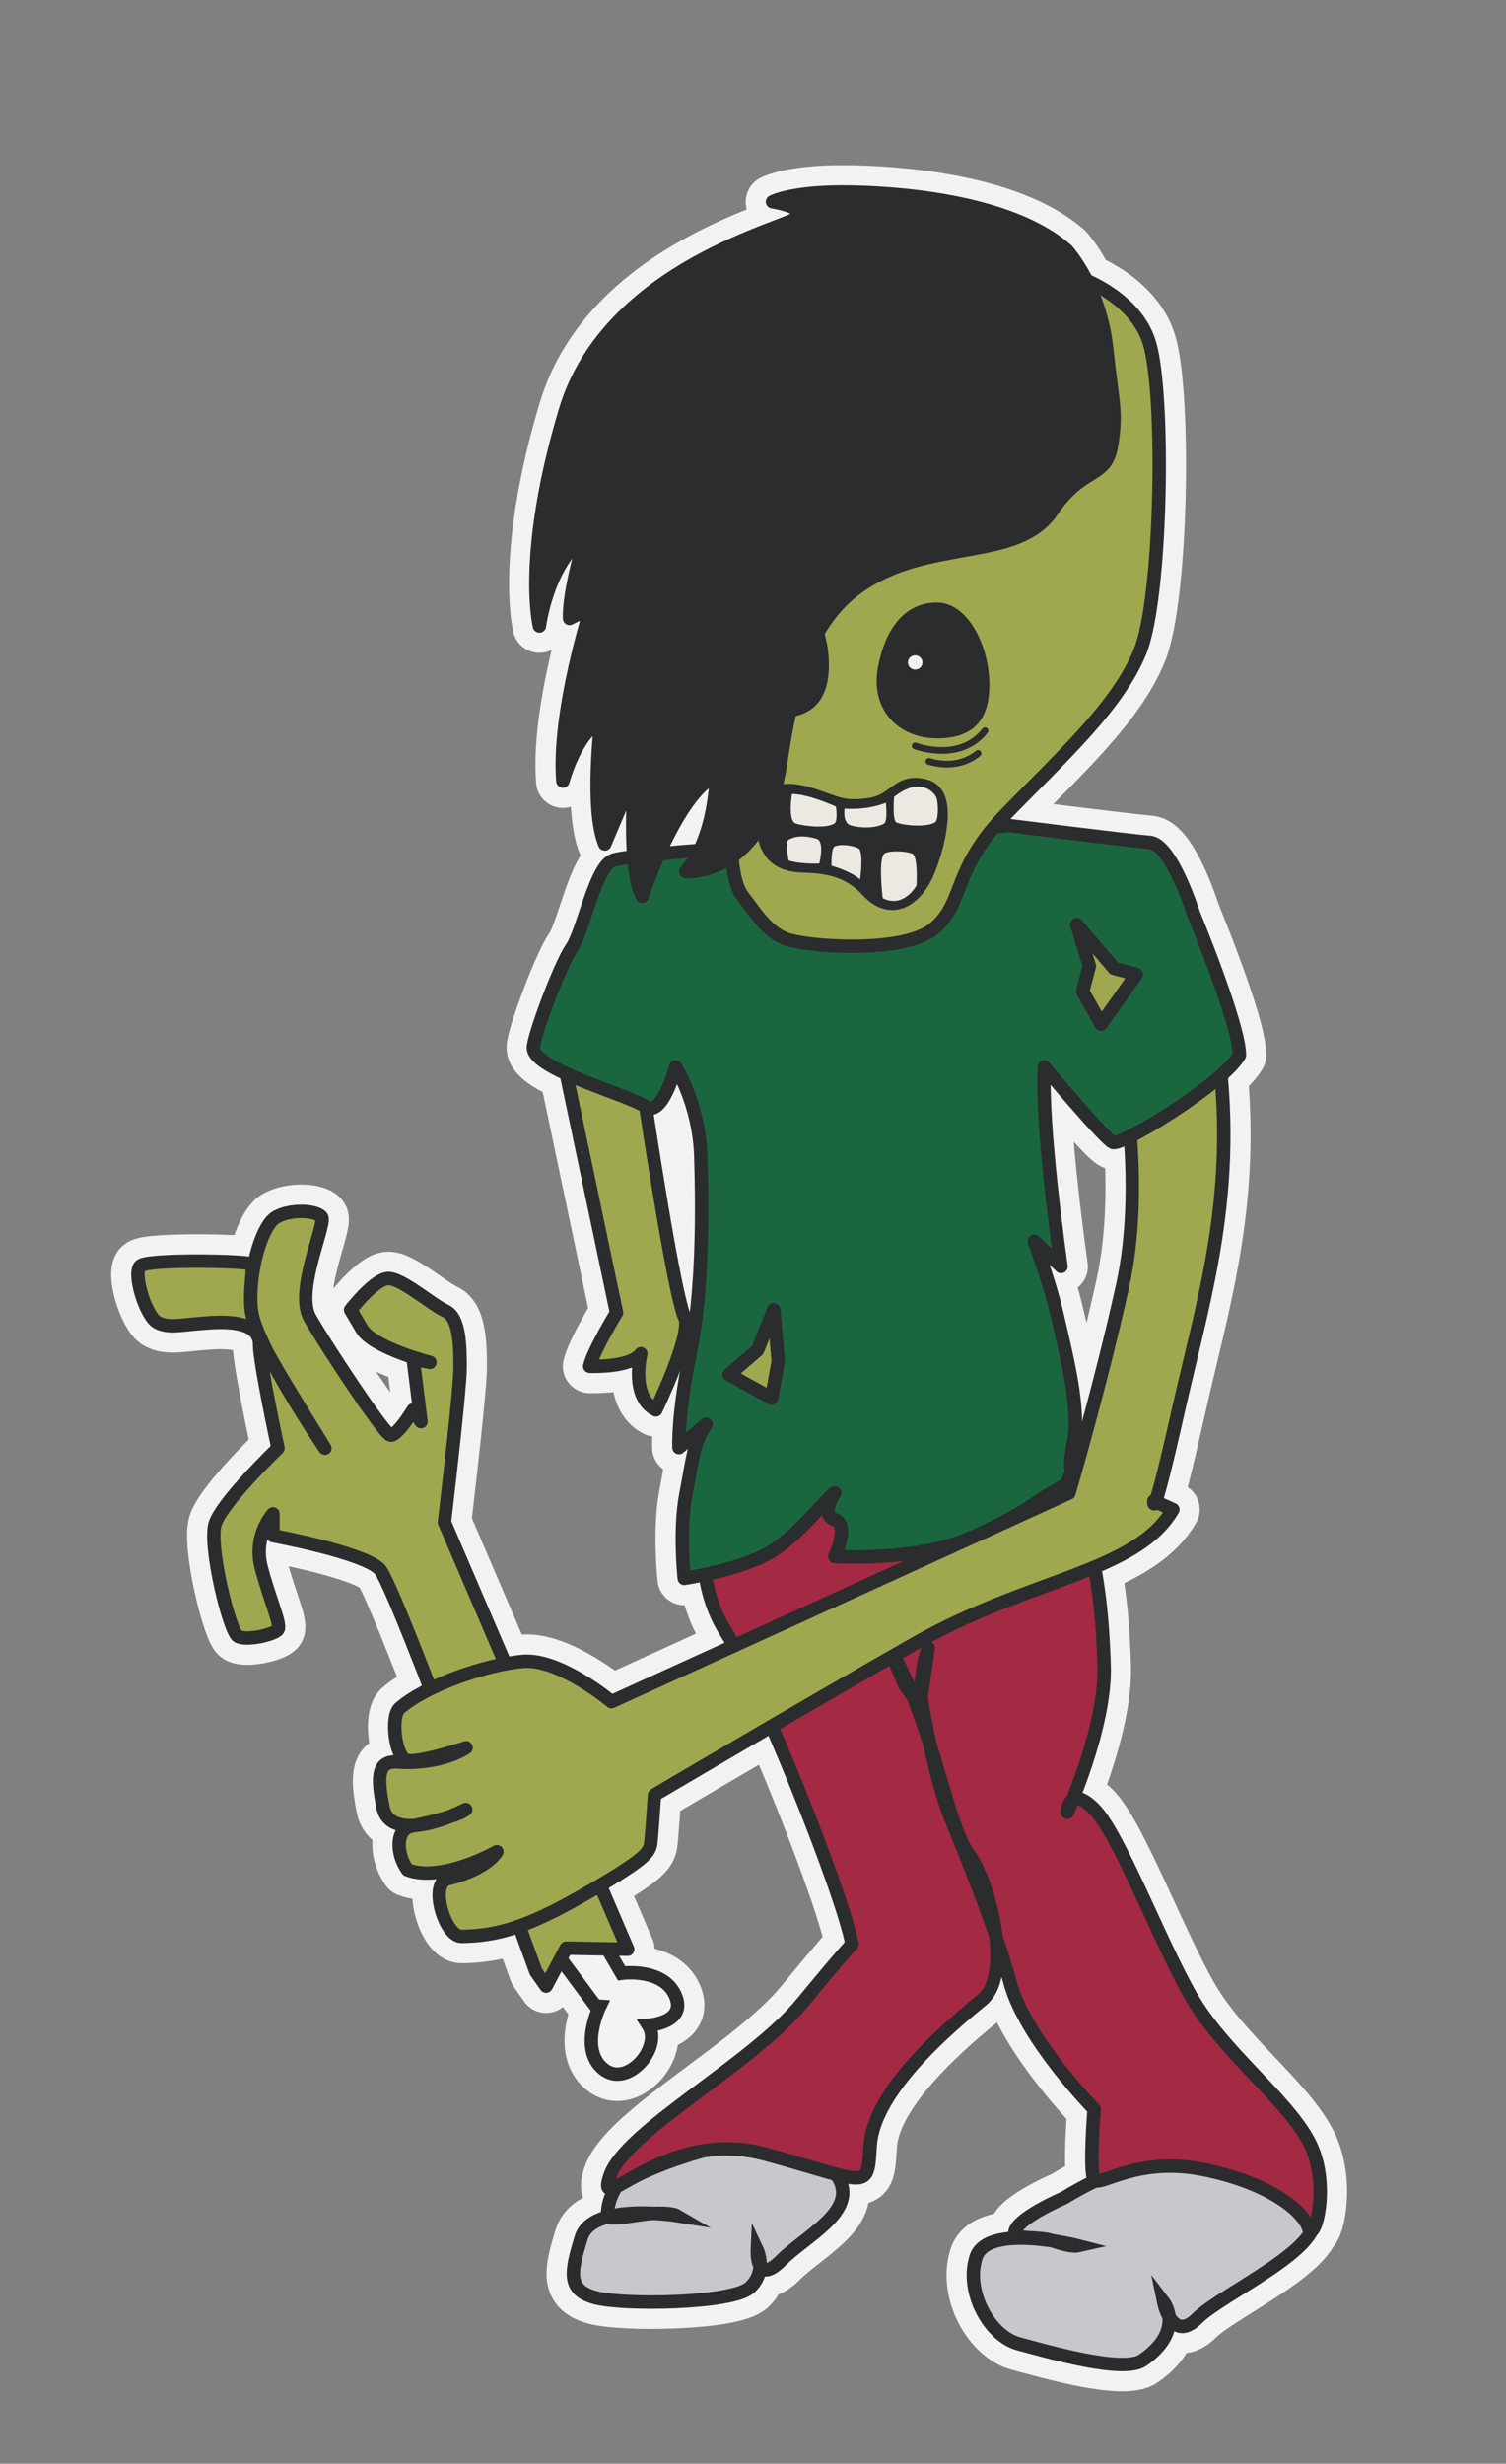 <?xml version="1.0" encoding="utf-8"?>
<!-- Generator: Adobe Illustrator 16.0.0, SVG Export Plug-In . SVG Version: 6.00 Build 0)  -->
<!DOCTYPE svg PUBLIC "-//W3C//DTD SVG 1.1//EN" "http://www.w3.org/Graphics/SVG/1.1/DTD/svg11.dtd">
<svg version="1.1" id="Layer_1" xmlns="http://www.w3.org/2000/svg" xmlns:xlink="http://www.w3.org/1999/xlink" x="0px" y="0px"
	 width="224.666px" height="367.333px" viewBox="0 0 224.666 367.333" enable-background="new 0 0 224.666 367.333"
	 xml:space="preserve">
<rect x="0" y="0" width="224.666" height="367.333" fill="#808080" stroke="none"/>
<path fill="#F2F2F2" stroke="#F2F2F2" stroke-width="8" stroke-linejoin="round" stroke-miterlimit="10" d="M195.22,319.21
	c-3.5-6.5-12.75-13.25-17.5-21.5s-10.75-24.25-14.5-28c-1.696-1.696-2.673-1.751-3.237-1.307c1.555-3.831,4.931-13,4.737-19.943
	c-0.129-4.642-0.505-10.02-1.457-14.795c5.269-2.211,9.4-4.648,11.708-8.605l-2.593-1.16c0.366-0.901,1.261-4.083,3.426-13.689
	c3.504-15.549,8.175-30.088,6.353-49.855c1.26-1.117,2.243-2.162,2.746-3.025c0-4.584-6.863-21.105-6.863-21.105
	s-3.25-10.352-6.5-10.623s-21-2.51-21-2.51l-2.201,0.18c0.529-0.623,1.107-1.267,1.757-1.936c8.125-8.375,16.75-16.125,20-24.25
	s3.708-38.291,1.375-45.959c-1.461-4.802-5.931-7.772-9.395-9.322c-1.489-2.916-2.938-4.512-2.938-4.512
	c-8.5-7.5-25.833-8.666-33.5-8.666s-10.388,1.459-10.388,1.459s4.722,0.707,3.888,2.207S90.845,39.544,84.345,61.21
	S80.47,93.335,80.47,93.335s1.166-9.375,6.833-13.375c0,0-2.499,8.25-2.333,12.25l3.167-1.592c0,0-5,15.674-4.167,25.842
	c0,0,2.001-7.334,5.667-8.834c0,0-1.584,13.039,0.583,18.205l4.5-10.621c0,0-0.604,6.905-0.186,12.508
	c-1.376,0.174-2.454,0.349-2.995,0.516c-2.75,0.846-4.5,10.596-6.25,13.096s-5.773,13.332-5.72,14.916
	c0.043,1.271,2.169,2.595,4.906,3.847l7.494,35.618c0,0-3.5,5.75-4,8c0,0,6.125,0.25,7.625-1.875c0,0-1.617,6.451,2.25,8.375
	c0,0,5.625-11.625,4.25-13.875c0,0-0.875-1.375-3.5-17.125c-1.012-6.071-1.743-10.736-2.262-14.193
	c2.466,1.631,4.456-5.938,4.456-5.938s3.5,5.5,3.75,13.25s0.334,20.25-1.583,29.5s-1.667,14-1.667,14l4.056-3.494
	c-1.915,2.979-1.877,4.441-3.033,10.5c-1.021,5.354-0.234,12.494-0.234,12.494s1.294-0.19,3.129-0.58
	c0.397,2.691,1.262,5.693,3.014,8.461c0.372,0.587,0.796,1.332,1.254,2.184L91.22,253.71c0,0-7.75-6.5-13.25-6
	c-0.803,0.073-1.68,0.204-2.597,0.376l-9.069-21.126l0.5-4.334c0,0,1.833-15.666,1.833-18.666s0-7.5-2.166-8.5s-6.667-5-8.667-4.834
	s-5.5,4.668-5.5,4.668s0,0,1.667,2.832c1.667,2.834,10.166,5,10.166,5l-2.5-0.5l1.167,9.334l-1.167-1.75c0,0-2.417,4-3.417,3.75
	s-9.75-13.5-12-17.5s2.5-14,1.75-15s-4.5-1.25-6.75,0c-1.73,0.961-3.309,5.471-3.719,9.891c0.119-1.557,0.276-2.729,0.046-2.881
	c-0.75-0.5-15.327-0.76-16.577,0.24s0.75,7.5,2.5,8.455s3.75,0.295,8,0.045s7.25,0.5,7.25,3.25s2.75,15.461,2.75,15.461
	s-8.375,8.039-9.375,11.289s2.125,16,3.375,16.75s5.5-0.25,6-1s-1.25-4.5-2.5-9.25s1.75-8,1.75-8v3.25c0,0,13.5,2.5,15.915,5
	c0.84,0.869,3.917,8.396,7.571,17.84c-1.776,0.875-3.36,1.839-4.546,2.85c-1.462,1.246-0.69,7.311,0.977,7.811
	c1.142,0.343,4.885-0.667,7.134-1.338c0.039,0.104,0.078,0.207,0.118,0.311c-1.658,0.703-4.554,1.543-8.606,1.277
	c-2.938-0.193-3.057,2.084-2.146,6.75c0.417,2.137,2.283,2.896,4.825,2.696c-0.219,0.046-0.427,0.091-0.658,0.138
	c-2.223,0.447-2.283,4.035-0.5,6.5c4.301,1.629,10.7-1.352,12.692-2.378c0.04,0.107,0.08,0.216,0.119,0.322
	c-0.804,0.855-2.718,2.364-6.812,3.388c-2.833,0.668-0.459,8.619,2.041,8.584c2.853-0.041,5.45-0.41,8.62-1.534
	c1.524,4.153,2.48,6.784,2.48,6.784l1.524,2.166l2.155-4.071l5.22,7.03l0.626,0.041c0,0-3.126,6.334,0.499,9.334
	s8.875-3.25,6.75-6.5c0,0,5.875-0.375,4-4.5s-8-3.25-8-3.25l-2.114-3.639l3.031,0.055l-4.095-9.538
	c7.459-4.422,7.438-5.083,7.595-6.794c0.167-1.834,0.5-6.668,0.5-6.668s7.687-4.542,17.482-10.252
	c5.178,11.909,10.937,27.083,11.992,32.532c-0.016-0.015-0.363,0.138-7.512,8.804c-7.63,9.25-26.38,19-28.63,25.75
	c-0.644,1.93-0.263,2.14,0.962,1.56c-0.004,0.006-1.456,2.193-1.271,4.315c0.006,0.067,0.047,0.12,0.104,0.165
	c-1.944,0.506-3.535,1.438-4.045,3.085c-1.625,5.25-2.125,7.875,2.125,9s20.375,0.875,23-1.5c1.146-1.037,1.506-2.229,1.548-3.244
	c0.434,0.758,1.307,1.015,3.077-0.756c3.75-3.75,11.25-7.25,8.75-12.125c-0.142-0.275-0.322-0.535-0.521-0.787
	c4.893,1.281,4.833,0.415,5.113-4.213c0.408-6.75,7.866-14.621,16.658-21.75c2.102-1.704,2.548-5.453,2.108-9.452
	c0.768,2.285,1.491,4.6,2.142,6.952c2.31,8.354,12.5,18.75,12.5,18.75s-0.75,9.25,0,10.5c0.055,0.092,0.143,0.143,0.248,0.175
	c-1.735,0.809-3.225,1.655-4.748,2.575c0,0-7.52,3.205-7.335,5.33c0.075,0.863,3.785,0.389,5.653,1.057
	c-4.16-0.631-10.379-0.952-11.443,2.488c-1.625,5.25,2.125,11.75,6.375,12.875s15.596,4.465,18.5,2.441
	c3.557-2.478,4.115-4.887,3.916-6.535c0.746,1.336,2.074,2.437,4.218,0.293c3.133-3.133,14.771-8.525,17.063-13.059
	C196.656,332.055,198.193,324.733,195.22,319.21z M37.4,193.778c0.001,0.046,0.001,0.093,0.002,0.138
	C37.401,193.87,37.401,193.824,37.4,193.778z M37.412,194.32c0.002,0.049,0.007,0.096,0.01,0.143
	c-0.002-0.023-0.007-0.047-0.008-0.07S37.413,194.345,37.412,194.32z M37.942,197.185c0.444,1.329,1.159,2.916,2.017,4.602
	C39.25,200.48,38.456,198.86,37.942,197.185z M67.017,270.876c0.808-0.314,1.629-0.674,2.454-1.082
	C69.471,269.794,69.096,270.208,67.017,270.876z M104.699,320.727c-4.127,1.192-7.387,2.462-10.105,3.828
	C97.022,323.198,100.483,321.438,104.699,320.727z M97.578,330.009c2.628-0.104,3.392,0.326,3.392,0.326
	S99.537,330.11,97.578,330.009z M137.453,252.726c0.035,0.746,0.115,1.521,0.267,2.318c0.318,1.673,0.66,3.395,1.029,5.113
	c-0.754-2.383-1.61-4.854-2.604-7.316l1.075,1.494L137.453,252.726z M98.305,127.308c2.041-4.542,5.134-10.134,8.535-11.723
	c0,0-0.004,6.105-2.482,11.201C102.42,126.939,100.286,127.117,98.305,127.308z M158.765,222.939
	c-0.247-0.257-0.627-0.531-1.088-0.813c1.458-0.849,1.544-1.053,1.902-1.956c0.703-1.771-0.406-0.084,0.578-5.084
	s-0.965-12.533-2.396-18.789c-1.228-5.367-3.473-11.217-3.473-11.217l4,3.75c0,0-3-20.75-2.5-29.75c0,0,8.942,10.688,10.226,11.25
	c0.285,0.125,1.248-0.23,2.601-0.904c0.474,6.145,0.571,14.492-1.146,22.285c-3.25,14.75-7.997,30.906-7.997,30.906L158.765,222.939
	L158.765,222.939z"/>
<path fill="#C6C8CE" stroke="#2B2C2E" stroke-width="2" stroke-miterlimit="10" d="M158.72,327.71c0,0-7.52,3.205-7.335,5.33
	c0.075,0.863,3.786,0.389,5.654,1.057c2.771,0.99,3.806,0.748,3.806,0.748s-13.625-3.51-15.25,1.74s2.125,11.75,6.375,12.875
	s15.596,4.465,18.5,2.441c6.375-4.441,3.125-8.67,3.125-8.67s1.259,6.178,5.009,2.428s19.699-10.74,17.199-15.615
	s-19.237-9.236-25.25-7.5C164.975,324.154,161.933,325.771,158.72,327.71z"/>
<path fill="#C6C8CE" stroke="#2B2C2E" stroke-width="2" stroke-miterlimit="10" d="M91.933,326.019c0,0-1.457,2.191-1.272,4.316
	c0.075,0.863,4.546-0.201,6.56-0.314c2.938-0.164,3.75,0.314,3.75,0.314s-12.625-2-14.25,3.25s-2.125,7.875,2.125,9
	s20.375,0.875,23-1.5s1.126-5.566,1.126-5.566s-0.251,5.316,3.499,1.566s11.25-7.25,8.75-12.125s-14.485-5.977-20.498-4.24
	C99.144,322.33,95.146,324.08,91.933,326.019z"/>
<path fill="#A42942" stroke="#2B2C2E" stroke-width="2" stroke-linejoin="round" stroke-miterlimit="10" d="M105.22,226.46
	c0,0-1.75,9.25,3,16.75s17.285,38.398,18.893,46.699c0,0,0.117-0.449-7.513,8.801s-26.38,19-28.63,25.75s7.977-7.5,23.363-3.25
	s15.07,5.5,15.479-1.25s7.866-14.621,16.658-21.75c4.625-3.75,1.25-17.404-2-21.828c-3.25-4.422-4.938-17.859-10.938-29.234
	c-1.797-3.406,1.438,4.063,1.438,4.063l2.25,3.125l1.25-8.625c0,0-1.711,4.283-0.75,9.334c1.059,5.563,2.335,11.676,4.243,16.367
	c3.136,7.707,6.4,15.775,8.757,24.299c2.31,8.354,12.5,18.75,12.5,18.75s-0.75,9.25,0,10.5s6.25-3.5,16.25-1.5s15,6.25,15.75,8.75
	s3.5-6.5,0-13s-12.75-13.25-17.5-21.5s-10.75-24.25-14.5-28s-4,0.5-4,0.5s5.75-12.75,5.5-21.75s-1.41-20.793-5.955-25.521
	S111.22,208.21,105.22,226.46z"/>
<path fill="#F3F3F3" stroke="#2B2C2E" stroke-width="2" stroke-miterlimit="10" d="M82.72,290.835l6.125,8.25l0.626,0.041
	c0,0-3.126,6.334,0.499,9.334s8.875-3.25,6.75-6.5c0,0,5.875-0.375,4-4.5s-8-3.25-8-3.25l-5.375-9.25"/>
<path fill="#9FA84E" stroke="#2B2C2E" stroke-width="2" stroke-linejoin="round" stroke-miterlimit="10" d="M79.945,293.96
	c0,0-20.896-57.5-23.311-60s-15.915-5-15.915-5v-3.25c0,0-3,3.25-1.75,8s3,8.5,2.5,9.25s-4.75,1.75-6,1s-4.375-13.5-3.375-16.75
	s9.375-11.289,9.375-11.289s-2.75-12.711-2.75-15.461s-3-3.5-7.25-3.25s-6.25,0.91-8-0.045s-3.75-7.455-2.5-8.455
	s15.827-0.74,16.577-0.24c0.367,0.244-0.248,3.064-0.133,5.922c0.12,2.98,1.907,6.275,3.056,8.318c2.25,4,8,13.211,8,13.211
	s-10.5-15.461-11-20.711s1.5-12.5,3.75-13.75s6-1,6.75,0s-4,11-1.75,15s11,17.25,12,17.5s3.417-3.75,3.417-3.75l1.167,1.75
	l-1.167-9.334l2.5,0.5c0,0-8.499-2.166-10.166-5c-1.667-2.832-1.667-2.832-1.667-2.832s3.5-4.502,5.5-4.668s6.501,3.834,8.667,4.834
	s2.166,5.5,2.166,8.5s-1.833,18.666-1.833,18.666l-0.5,4.334l27.333,63.666l-9.167-0.166l-3,5.666L79.945,293.96z"/>
<path fill="#9FA84E" stroke="#2B2C2E" stroke-width="2" stroke-linejoin="round" stroke-miterlimit="10" d="M82.922,152.71l9.048,43
	c0,0-3.5,5.75-4,8c0,0,6.125,0.25,7.625-1.875c0,0-1.617,6.451,2.25,8.375c0,0,5.625-11.625,4.25-13.875c0,0-0.875-1.375-3.5-17.125
	s-3.375-22.125-3.375-22.125L82.922,152.71z"/>
<path fill="#9FA84E" stroke="#2B2C2E" stroke-width="2" stroke-linejoin="round" stroke-miterlimit="10" d="M167.47,160.21
	c0,0,3.25,16.75,0,31.5s-7.997,30.906-7.997,30.906L91.22,253.71c0,0-7.75-6.5-13.25-6s-14.226,3.459-18.31,6.939
	c-1.462,1.246-0.69,7.311,0.977,7.811s8.89-1.885,8.89-1.885s-3.557,2.572-10.244,2.135c-2.938-0.193-3.057,2.084-2.146,6.75
	c0.772,3.957,6.496,3.221,12.334,0.334c0,0-0.938,1.041-8.167,2.5c-2.223,0.447-2.283,4.035-0.5,6.5
	c5.146,1.949,13.322-2.713,13.322-2.713s-1.322,2.545-7.322,4.045c-2.833,0.668-0.459,8.619,2.041,8.584
	c5.383-0.078,9.834-1.293,19-6.625c9.166-5.334,9.125-5.959,9.292-7.791c0.167-1.834,0.5-6.668,0.5-6.668s22-13,39-22.666
	c17-9.668,32.834-10.469,38.334-19.9l-2.834-1.268c0,0-0.333,4.168,3.667-13.582s9.521-34.186,5.167-58.584"/>
<path fill="#1A673F" stroke="#2B2C2E" stroke-width="2" stroke-linejoin="round" stroke-miterlimit="10" d="M110.789,126.324
	c0,0-16.5,1.064-19.25,1.91s-4.5,10.596-6.25,13.096s-5.773,13.332-5.72,14.916c0.111,3.287,14.146,6.938,16.72,8.75
	c2.486,1.752,4.5-5.916,4.5-5.916s3.5,5.5,3.75,13.25s0.334,20.25-1.583,29.5s-1.667,14-1.667,14l4.056-3.494
	c-1.915,2.979-1.877,4.441-3.033,10.5c-1.021,5.354-0.234,12.494-0.234,12.494s8.574-1.25,12.991-4s8.215-8,9.468-8.75
	c0,0-2.253,3.25,0,4s0,5.5,0,5.5s11.801,0.705,19.601-2.537c7.725-3.209,11.078-6.031,11.916-6.5
	c3.065-1.711,3.065-1.711,3.526-2.873c0.703-1.771-0.406-0.084,0.578-5.084s-0.965-12.533-2.396-18.789
	c-1.228-5.367-3.473-11.217-3.473-11.217l4,3.75c0,0-3-20.75-2.5-29.75c0,0,8.942,10.688,10.226,11.25s16.315-8.584,18.888-13
	c0-4.584-6.863-21.105-6.863-21.105s-3.25-10.352-6.5-10.623s-21-2.51-21-2.51L110.789,126.324z"/>
<path fill="#9FA84E" stroke="#2B2C2E" stroke-width="2" stroke-miterlimit="10" d="M109.137,125.626c0,0-0.145,5.674,1.667,8
	s3.499,5.166,6.333,6.334c2.834,1.166,17.833,2.375,22.333-1.625s2.5-8.625,10.625-17s16.75-16.125,20-24.25
	s3.708-38.291,1.375-45.959c-2.333-7.666-12.334-10.666-13.667-10.666l-54.666,43.832L109.137,125.626z"/>
<path fill="#2B2C2E" d="M147.595,102.085c0,5.834-2.945,8-7.813,8c-5.813,0-9.971-4.375-8.813-10.563
	c1.073-5.734,3.945-9.688,8.813-9.688C144.345,89.835,147.595,96.251,147.595,102.085z"/>
<path fill="#2B2C2E" d="M123.659,99.085c0,5.834-2.945,8-7.813,8c-5.813,0-9.971-4.375-8.813-10.563
	c1.073-5.734,3.945-9.688,8.813-9.688C120.409,86.835,123.659,93.251,123.659,99.085z"/>
<path fill="#2B2C2E" stroke="#2B2C2E" stroke-width="3" stroke-miterlimit="10" d="M138.034,117.71c3.248,0.938,1.564,8,0,11.875
	s-4.881,6.5-8.223,2.875s-7.217-3.75-10.342-3.875s-5.313-1.721-5.125-6.563c0.165-4.23,3.25-4.125,6.843-2.967
	c3.45,1.113,4.466,2.029,8.624,1.404S134.139,116.585,138.034,117.71z"/>
<path fill="#ECE8E2" d="M118.148,118.386c0,0-0.679,4.031,0.571,4.406s4.441,0.785,5.75,0c0.556-0.332,0.247-2.521,0.247-2.521
	S120.657,118.386,118.148,118.386z"/>
<path fill="#ECE8E2" d="M122.221,128.751c0,0,0.854-3.313-0.396-3.688s-2.921-0.617-4.229,0.166
	c-0.556,0.334,0.069,3.072,0.069,3.072S119.142,128.851,122.221,128.751z"/>
<path fill="#ECE8E2" d="M128.313,131.107c0,0,0.579-4.17-0.25-4.625c-0.575-0.316-2.298-0.727-3.5-0.316
	c-0.613,0.209-0.52,2.912-0.52,2.912S126.762,129.814,128.313,131.107z"/>
<path fill="#ECE8E2" d="M136.728,132.025c0,0,0.241-4.264-0.588-4.719c-0.575-0.316-2.948-0.607-4.113-0.102
	c-1.095,0.477-0.35,6.697-0.35,6.697S134.422,135.667,136.728,132.025z"/>
<path fill="#ECE8E2" d="M125.996,120.558c0,0-0.339,2.135,0.911,2.51s3.685,0.506,4.993-0.279c0.556-0.332,0.252-3.098,0.252-3.098
	S129.657,120.814,125.996,120.558z"/>
<path fill="#ECE8E2" d="M133.376,118.82c0,0-0.281,3.51,0.351,3.801c0.978,0.451,4.441,0.783,5.75,0
	c0.556-0.334,0.518-2.926,0.212-3.691S137.325,115.699,133.376,118.82z"/>
<path fill="none" stroke="#2B2C2E" stroke-linecap="round" stroke-miterlimit="10" d="M136.524,111.21c0,0,6.602,2.563,10.414-2.25"
	/>
<path fill="none" stroke="#2B2C2E" stroke-linecap="round" stroke-miterlimit="10" d="M138.563,113.523
	c0.568,0.16,4.203,1.338,7.344-1.188"/>
<path fill="#2B2C2E" stroke="#2B2C2E" stroke-width="2" stroke-linejoin="round" stroke-miterlimit="10" d="M159.137,37.292
	c-8.5-7.5-25.833-8.666-33.5-8.666s-10.388,1.459-10.388,1.459s4.722,0.707,3.888,2.207S90.845,39.544,84.345,61.21
	S80.47,93.335,80.47,93.335s1.166-9.375,6.833-13.375c0,0-2.499,8.25-2.333,12.25l3.167-1.592c0,0-5,15.674-4.167,25.842
	c0,0,2.001-7.334,5.667-8.834c0,0-1.584,13.039,0.583,18.205l4.5-10.621c0,0-1.25,14.25,1.083,18.416c0,0,5.042-15.24,11.037-18.041
	c0,0,0,9.127-4.528,14.375c0,0,11.658,0.834,14.158-16.334c2.5-17.166,6.834-24.666,16.167-28.666s19.833-2.166,24.333-8.834
	c4.5-6.666,7.999-4.666,8.833-9.666s0.216-5.959-0.708-14.5C164.095,42.71,159.137,37.292,159.137,37.292z"/>
<ellipse fill="#F2F2F2" cx="136.524" cy="98.773" rx="1.087" ry="1.063"/>
<polygon fill="#9FA84E" stroke="#2B2C2E" stroke-width="2" stroke-linejoin="round" stroke-miterlimit="10" points="
	113.017,201.291 108.768,204.957 115.1,208.457 116.1,202.957 115.434,195.291 "/>
<polygon fill="#9FA84E" stroke="#2B2C2E" stroke-width="2" stroke-linejoin="round" stroke-miterlimit="10" points="
	161.517,147.791 164.255,152.71 169.517,145.282 166.195,144.38 160.631,137.854 162.517,144.041 "/>
</svg>
